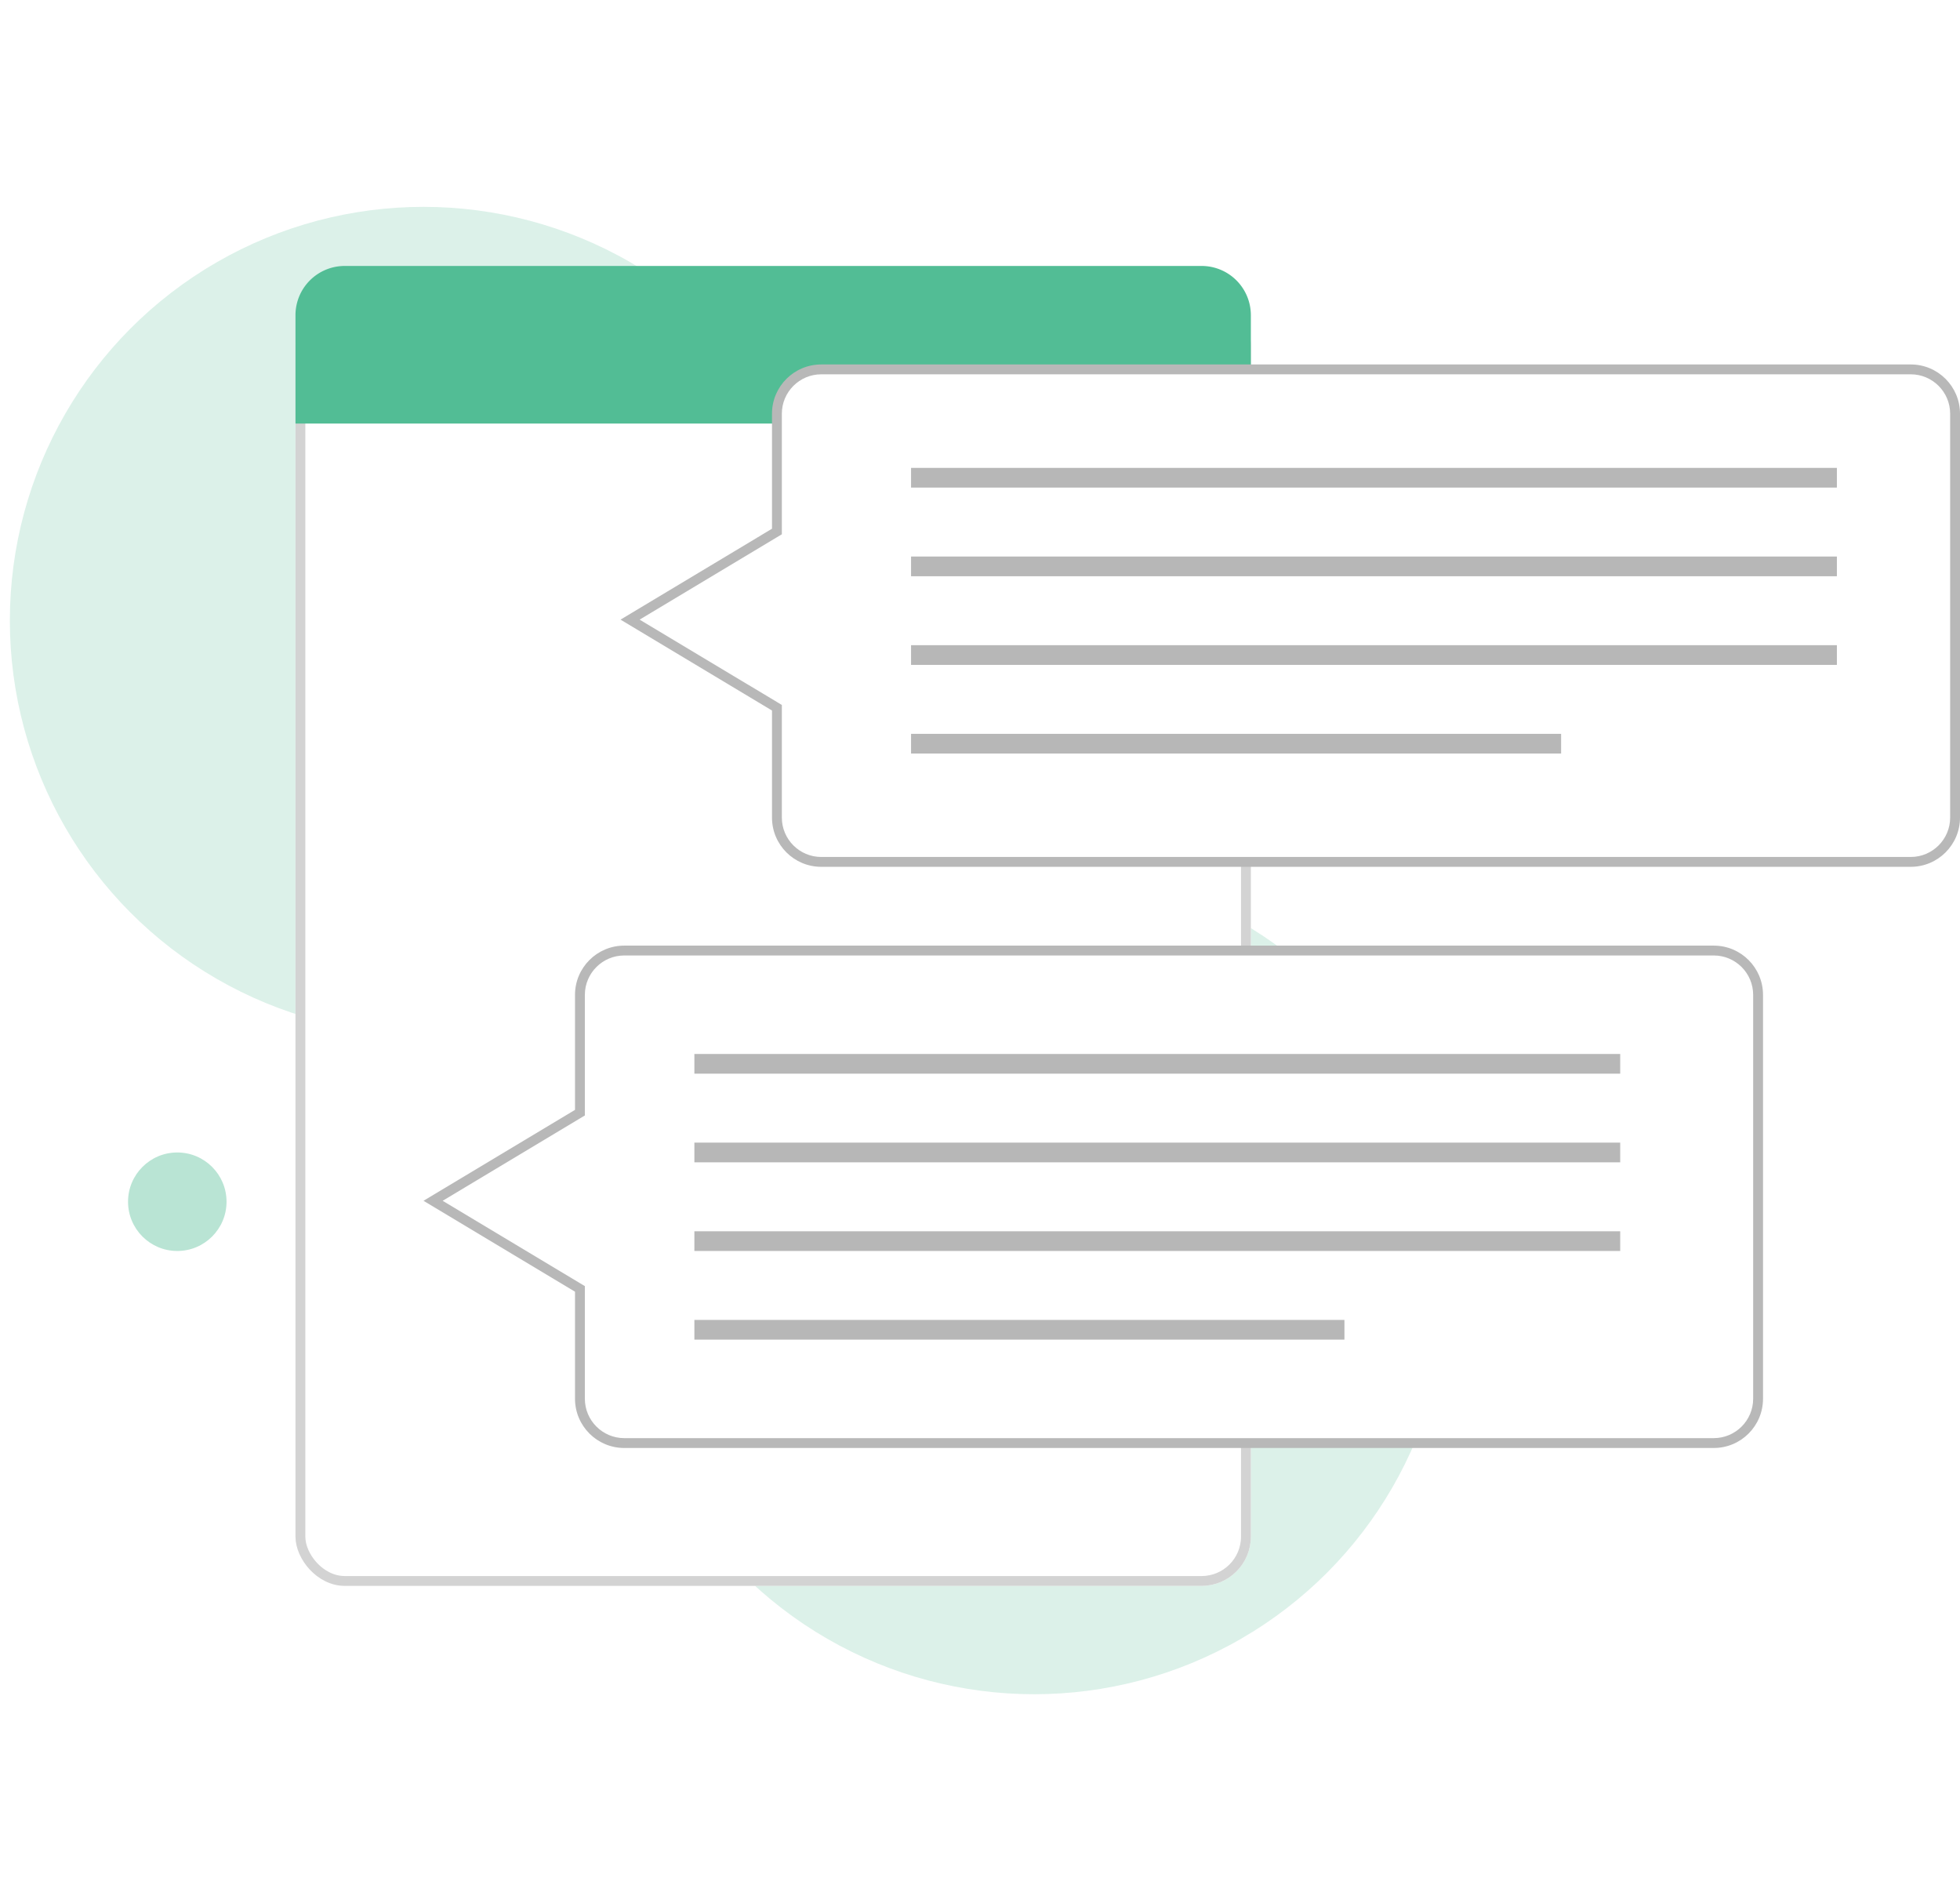 <svg xmlns="http://www.w3.org/2000/svg" xmlns:xlink="http://www.w3.org/1999/xlink" width="199" height="191" viewBox="0 0 199 191">
  <defs>
    <filter id="Rectangle_3421" x="0" y="0" width="157" height="191" filterUnits="userSpaceOnUse">
      <feOffset dy="3" input="SourceAlpha"/>
      <feGaussianBlur stdDeviation="10" result="blur"/>
      <feFlood flood-opacity="0.161"/>
      <feComposite operator="in" in2="blur"/>
      <feComposite in="SourceGraphic"/>
    </filter>
  </defs>
  <g id="Group_2341" data-name="Group 2341" transform="translate(24564 -15177)">
    <circle id="Ellipse_1074" data-name="Ellipse 1074" cx="42" cy="42" r="42" transform="translate(-24563 15198)" fill="#52bd95" opacity="0.2"/>
    <circle id="Ellipse_1073" data-name="Ellipse 1073" cx="42" cy="42" r="42" transform="translate(-24501 15265)" fill="#52bd95" opacity="0.2"/>
    <g transform="matrix(1, 0, 0, 1, -24564, 15177)" filter="url(#Rectangle_3421)">
      <g id="Rectangle_3421-2" data-name="Rectangle 3421" transform="translate(30 27)" fill="#fff" stroke="#d3d3d3" stroke-width="1">
        <rect width="97" height="131" rx="5" stroke="none"/>
        <rect x="0.5" y="0.5" width="96" height="130" rx="4.5" fill="none"/>
      </g>
    </g>
    <path id="Rectangle_3423" data-name="Rectangle 3423" d="M5,0H92a5,5,0,0,1,5,5V16a0,0,0,0,1,0,0H0a0,0,0,0,1,0,0V5A5,5,0,0,1,5,0Z" transform="translate(-24534 15204)" fill="#52bd95"/>
    <g id="Union_6" data-name="Union 6" transform="translate(-24501 15214)" fill="#fff">
      <path d="M 131 50.5 L 20.381 50.5 C 17.9 50.5 15.881 48.481 15.881 46 L 15.881 35.134 L 15.881 34.851 L 15.638 34.705 L 0.972 25.905 L 15.638 17.104 L 15.881 16.959 L 15.881 16.676 L 15.881 5 C 15.881 2.519 17.9 0.5 20.381 0.5 L 131 0.5 C 133.481 0.5 135.5 2.519 135.5 5 L 135.5 46 C 135.5 48.481 133.481 50.5 131 50.5 Z" stroke="none"/>
      <path d="M 131 50 C 133.206 50 135 48.206 135 46 L 135 5 C 135 2.795 133.206 1 131 1 L 20.381 1 C 18.176 1 16.381 2.795 16.381 5 L 16.381 16.676 L 16.381 17.242 L 15.896 17.533 L 1.944 25.905 L 15.896 34.276 L 16.381 34.568 L 16.381 35.134 L 16.381 46 C 16.381 48.206 18.176 50 20.381 50 L 131 50 M 131 51 L 20.381 51 C 17.619 51 15.381 48.761 15.381 46 L 15.381 35.134 L 8.769087799009867e-06 25.905 L 15.381 16.676 L 15.381 5 C 15.381 2.238 17.619 5.225996574154124e-06 20.381 5.225996574154124e-06 L 131 5.225996574154124e-06 C 133.762 5.225996574154124e-06 136 2.238 136 5 L 136 46 C 136 48.761 133.762 51 131 51 Z" stroke="none" fill="#b8b8b8"/>
    </g>
    <g id="Union_5" data-name="Union 5" transform="translate(-24521 15273)" fill="#fff">
      <path d="M 131 50.5 L 20.381 50.5 C 17.9 50.5 15.881 48.481 15.881 46 L 15.881 35.134 L 15.881 34.851 L 15.638 34.705 L 0.972 25.905 L 15.638 17.104 L 15.881 16.959 L 15.881 16.676 L 15.881 5 C 15.881 2.519 17.9 0.5 20.381 0.5 L 131 0.5 C 133.481 0.5 135.5 2.519 135.5 5 L 135.5 46 C 135.5 48.481 133.481 50.5 131 50.5 Z" stroke="none"/>
      <path d="M 131 50 C 133.206 50 135 48.206 135 46 L 135 5 C 135 2.795 133.206 1 131 1 L 20.381 1 C 18.176 1 16.381 2.795 16.381 5 L 16.381 16.676 L 16.381 17.242 L 15.896 17.533 L 1.944 25.905 L 15.896 34.276 L 16.381 34.568 L 16.381 35.134 L 16.381 46 C 16.381 48.206 18.176 50 20.381 50 L 131 50 M 131 51 L 20.381 51 C 17.619 51 15.381 48.761 15.381 46 L 15.381 35.134 L 8.769087799009867e-06 25.905 L 15.381 16.676 L 15.381 5 C 15.381 2.238 17.619 5.225996574154124e-06 20.381 5.225996574154124e-06 L 131 5.225996574154124e-06 C 133.762 5.225996574154124e-06 136 2.238 136 5 L 136 46 C 136 48.761 133.762 51 131 51 Z" stroke="none" fill="#b8b8b8"/>
    </g>
    <line id="Line_1693" data-name="Line 1693" x2="94" transform="translate(-24471.5 15225.5)" fill="none" stroke="#707070" stroke-width="2" opacity="0.5"/>
    <line id="Line_1689" data-name="Line 1689" x2="94" transform="translate(-24493.5 15285)" fill="none" stroke="#707070" stroke-width="2" opacity="0.5"/>
    <line id="Line_1692" data-name="Line 1692" x2="94" transform="translate(-24471.5 15234.5)" fill="none" stroke="#707070" stroke-width="2" opacity="0.5"/>
    <line id="Line_1687" data-name="Line 1687" x2="94" transform="translate(-24493.5 15294)" fill="none" stroke="#707070" stroke-width="2" opacity="0.5"/>
    <line id="Line_1691" data-name="Line 1691" x2="94" transform="translate(-24471.5 15243.5)" fill="none" stroke="#707070" stroke-width="2" opacity="0.5"/>
    <line id="Line_1686" data-name="Line 1686" x2="94" transform="translate(-24493.5 15303)" fill="none" stroke="#707070" stroke-width="2" opacity="0.5"/>
    <line id="Line_1690" data-name="Line 1690" x2="66" transform="translate(-24471.5 15252.5)" fill="none" stroke="#707070" stroke-width="2" opacity="0.5"/>
    <line id="Line_1688" data-name="Line 1688" x2="66" transform="translate(-24493.5 15312)" fill="none" stroke="#707070" stroke-width="2" opacity="0.5"/>
    <circle id="Ellipse_1075" data-name="Ellipse 1075" cx="5" cy="5" r="5" transform="translate(-24551 15294)" fill="#52bd95" opacity="0.4"/>
  </g>
</svg>
